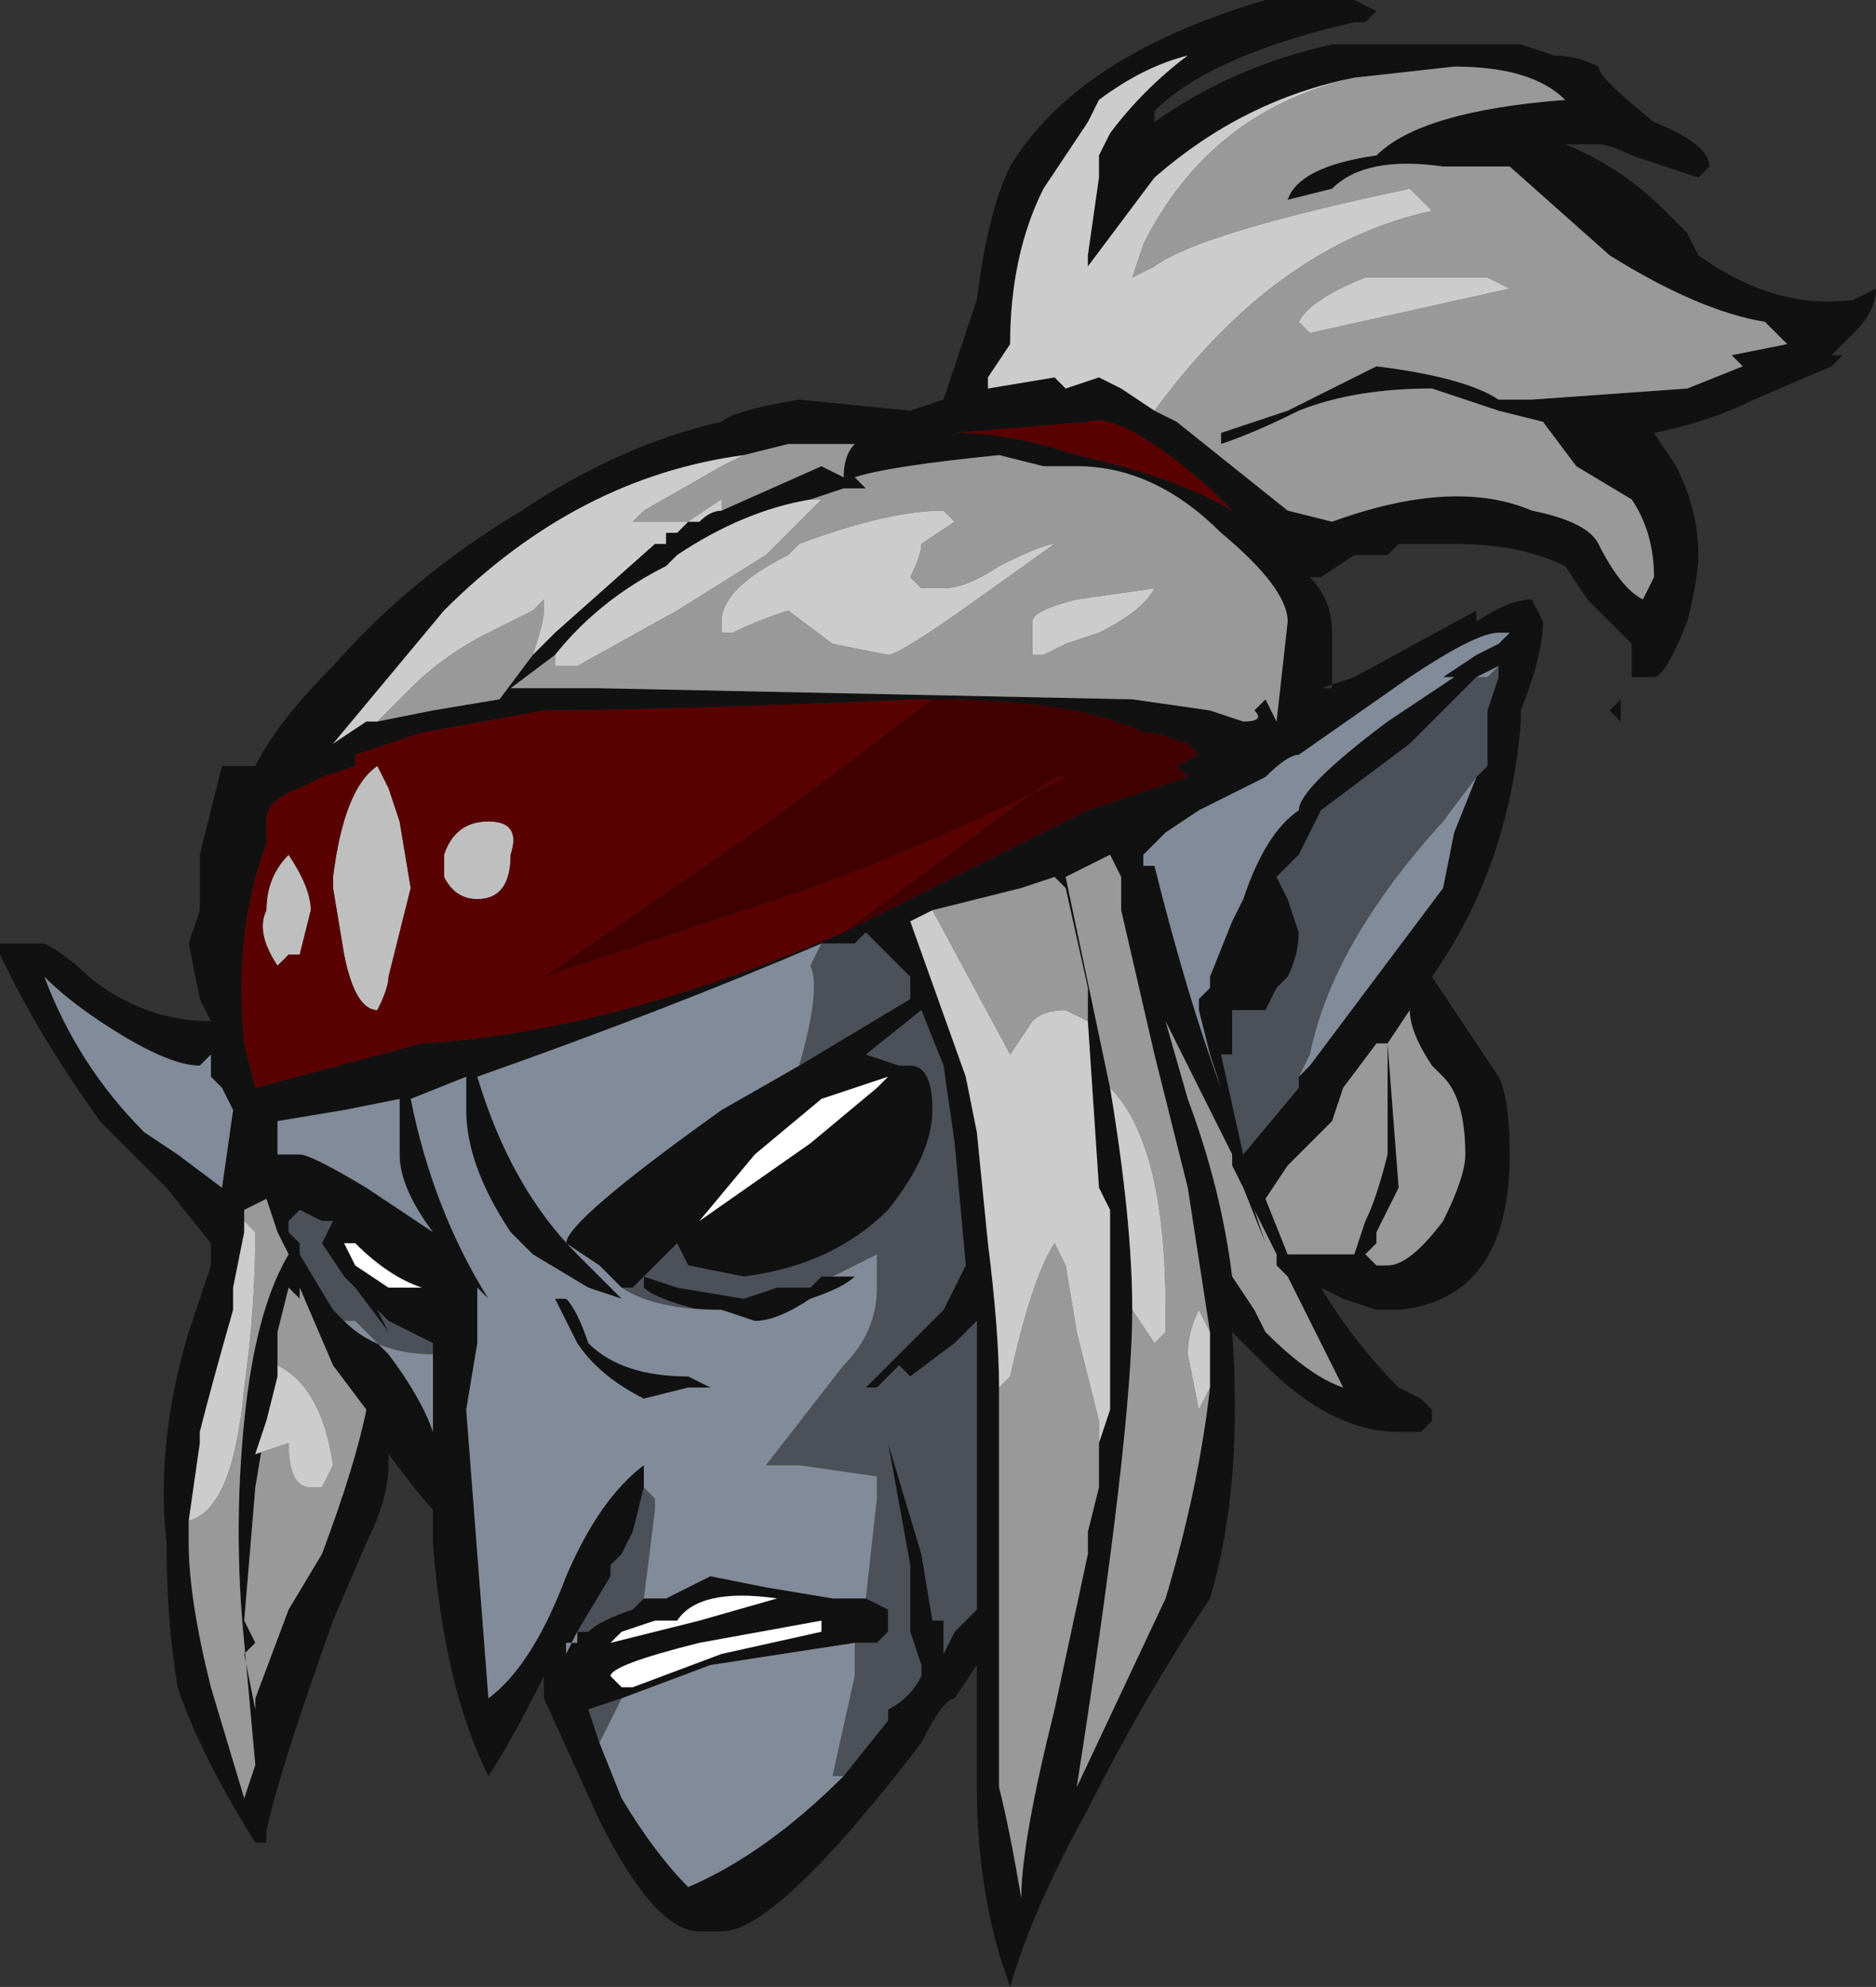 <?xml version="1.0" encoding="UTF-8" standalone="no"?>
<svg xmlns:ffdec="https://www.free-decompiler.com/flash" xmlns:xlink="http://www.w3.org/1999/xlink" ffdec:objectType="shape" height="8.95px" width="8.45px" xmlns="http://www.w3.org/2000/svg">
  <rect width="100%" height="100%" fill="#333333" stroke="none"/>
  <g transform="matrix(1.0, 0.0, 0.0, 1.0, 4.0, 10.8)">
    <path d="M2.15 -10.7 L2.1 -10.7 Q1.45 -10.55 1.2 -10.3 L1.2 -10.25 Q1.55 -10.5 2.0 -10.6 L2.85 -10.6 3.0 -10.55 Q3.1 -10.55 3.2 -10.5 3.2 -10.45 3.45 -10.25 3.7 -10.15 3.7 -10.05 L3.65 -10.0 3.35 -10.1 Q3.25 -10.15 3.2 -10.15 L3.05 -10.15 Q3.3 -10.05 3.5 -9.85 L3.6 -9.75 3.65 -9.65 Q4.0 -9.4 4.35 -9.45 L4.45 -9.5 Q4.45 -9.4 4.35 -9.3 L4.25 -9.2 4.3 -9.2 4.25 -9.15 3.9 -9.0 Q3.7 -8.9 3.45 -8.85 L3.55 -8.7 Q3.65 -8.5 3.65 -8.3 3.65 -8.2 3.6 -8.0 3.5 -7.75 3.45 -7.75 L3.35 -7.75 3.35 -7.9 3.15 -8.1 3.05 -8.25 Q2.85 -8.35 2.55 -8.35 L2.3 -8.35 2.25 -8.3 2.1 -8.3 1.95 -8.2 1.9 -8.2 Q2.0 -8.1 2.0 -7.95 L2.0 -7.7 1.95 -7.7 2.1 -7.75 2.65 -8.05 2.65 -8.0 Q2.8 -8.1 2.9 -8.1 L2.95 -8.0 Q2.95 -7.85 2.85 -7.6 L2.85 -7.55 Q2.8 -6.9 2.45 -6.4 L2.75 -5.95 Q2.8 -5.85 2.8 -5.6 2.8 -4.95 2.3 -4.9 L2.2 -4.9 2.05 -4.95 1.95 -5.0 Q2.1 -4.75 2.3 -4.55 L2.4 -4.5 2.45 -4.45 2.45 -4.4 2.4 -4.35 2.3 -4.35 Q2.0 -4.35 1.7 -4.65 L1.55 -4.8 Q1.6 -4.1 1.45 -3.6 1.15 -3.15 0.9 -2.65 0.65 -2.2 0.55 -1.85 L0.5 -2.0 Q0.4 -2.35 0.4 -2.75 L0.4 -3.3 0.3 -3.15 Q0.25 -3.15 0.15 -2.95 -0.5 -2.1 -0.75 -2.1 L-0.85 -2.1 Q-1.05 -2.1 -1.3 -2.6 L-1.55 -3.15 -1.55 -3.25 Q-1.7 -2.95 -1.8 -2.8 -2.0 -3.2 -2.05 -3.85 L-2.05 -4.0 Q-2.1 -4.05 -2.25 -4.25 L-2.25 -4.2 Q-2.25 -4.05 -2.35 -3.85 L-2.5 -3.5 Q-2.75 -2.8 -2.8 -2.55 L-2.8 -2.5 -2.85 -2.5 Q-3.1 -2.9 -3.2 -3.2 -3.25 -3.5 -3.25 -3.85 -3.3 -4.3 -3.15 -4.8 L-3.05 -5.1 -3.05 -5.2 -3.25 -5.45 -3.55 -5.75 Q-3.8 -6.1 -3.95 -6.4 L-4.0 -6.5 -4.0 -6.55 -3.8 -6.55 Q-3.7 -6.5 -3.6 -6.4 -3.35 -6.2 -3.05 -6.2 L-3.1 -6.3 -3.15 -6.55 -3.1 -6.7 -3.1 -6.95 -3.0 -7.35 -2.85 -7.35 Q-2.75 -7.55 -2.5 -7.8 -2.15 -8.2 -1.65 -8.5 -1.2 -8.8 -0.75 -8.9 -0.7 -8.95 -0.4 -9.0 L0.1 -8.95 0.25 -9.0 0.4 -9.45 Q0.45 -9.85 0.55 -10.05 0.85 -10.55 1.7 -10.8 L2.1 -10.8 2.2 -10.75 2.15 -10.7 M1.2 -8.95 L1.3 -8.9 1.8 -8.5 2.0 -8.45 Q2.55 -8.65 2.9 -8.5 3.15 -8.45 3.2 -8.35 3.3 -8.15 3.4 -8.1 L3.45 -8.2 Q3.45 -8.4 3.35 -8.55 L3.1 -8.7 2.95 -8.9 2.75 -8.95 2.45 -9.05 Q2.1 -9.05 1.85 -8.95 1.65 -8.85 1.5 -8.8 L1.5 -8.85 1.8 -8.95 2.2 -9.15 Q2.6 -9.1 2.75 -9.0 L2.9 -9.0 3.6 -9.05 3.85 -9.15 3.8 -9.2 4.05 -9.25 3.95 -9.35 Q3.65 -9.4 3.25 -9.65 L2.8 -10.05 2.5 -10.05 Q2.15 -10.1 2.0 -9.95 L1.8 -9.9 Q1.85 -10.05 2.2 -10.1 2.4 -10.3 3.05 -10.35 2.9 -10.5 2.55 -10.5 L2.1 -10.45 Q1.6 -10.35 1.2 -10.0 L0.9 -9.6 0.9 -9.65 0.95 -10.0 0.95 -10.1 1.0 -10.2 Q1.15 -10.4 1.35 -10.55 1.15 -10.5 0.95 -10.35 L0.9 -10.25 0.7 -9.95 Q0.55 -9.65 0.55 -9.25 L0.45 -9.1 0.45 -9.05 0.75 -9.1 0.8 -9.05 0.95 -9.1 1.05 -9.05 1.2 -8.95 M0.3 -8.85 Q0.55 -8.85 0.85 -8.75 1.3 -8.65 1.55 -8.5 L1.45 -8.6 Q1.05 -8.95 0.9 -8.9 L0.3 -8.85 M-1.5 -7.85 L-1.7 -7.7 -1.3 -7.7 1.1 -7.65 1.45 -7.6 1.6 -7.55 Q1.7 -7.55 1.65 -7.6 L1.7 -7.65 1.75 -7.55 1.8 -8.0 Q1.8 -8.15 1.5 -8.4 1.2 -8.7 0.85 -8.7 L0.7 -8.7 0.5 -8.75 Q0.0 -8.7 -0.15 -8.65 L-0.1 -8.6 -0.2 -8.6 -0.35 -8.55 Q-0.65 -8.5 -0.95 -8.3 L-1.0 -8.25 Q-1.3 -8.1 -1.5 -7.85 M0.2 -7.65 L0.15 -7.65 Q-1.05 -7.6 -1.55 -7.6 L-2.1 -7.5 Q-2.25 -7.45 -2.4 -7.4 L-2.4 -7.35 -2.55 -7.3 -2.65 -7.25 Q-2.8 -7.2 -2.8 -7.1 L-2.8 -7.0 Q-2.95 -6.6 -2.9 -6.1 L-2.85 -5.9 -2.1 -6.1 Q-1.25 -6.15 -0.2 -6.6 0.3 -6.85 0.9 -7.15 L1.35 -7.3 1.3 -7.35 1.4 -7.4 1.35 -7.45 1.2 -7.5 1.15 -7.5 Q0.85 -7.65 0.2 -7.65 M1.4 -7.15 L1.25 -7.05 1.15 -6.95 1.15 -6.9 1.2 -6.9 Q1.35 -6.3 1.5 -5.9 L1.5 -5.9 1.45 -6.05 1.4 -6.25 1.4 -6.3 1.45 -6.35 1.45 -6.4 1.55 -6.65 1.6 -6.75 Q1.7 -7.05 1.85 -7.15 1.85 -7.25 2.25 -7.55 2.4 -7.65 2.55 -7.75 L2.5 -7.75 2.65 -7.85 2.75 -7.9 2.8 -7.95 Q2.85 -7.95 2.75 -7.95 2.65 -7.95 2.35 -7.75 L1.85 -7.4 Q1.8 -7.4 1.7 -7.3 L1.4 -7.15 M2.75 -7.8 L2.75 -7.8 2.65 -7.75 2.35 -7.45 1.95 -7.15 1.85 -6.95 1.75 -6.85 1.8 -6.75 1.85 -6.6 Q1.85 -6.5 1.8 -6.4 L1.75 -6.35 1.7 -6.25 1.55 -6.25 1.55 -6.05 1.5 -6.05 1.6 -5.6 1.85 -5.9 1.85 -5.95 1.9 -6.0 2.5 -6.8 2.55 -7.05 2.65 -7.3 2.7 -7.35 2.7 -7.6 2.75 -7.75 2.75 -7.8 M3.25 -7.6 L3.3 -7.65 3.3 -7.55 3.25 -7.6 M2.0 -5.75 L1.8 -5.55 1.7 -5.4 1.8 -5.15 2.1 -5.15 2.15 -5.3 Q2.2 -5.4 2.25 -5.6 L2.25 -6.1 2.2 -6.1 2.05 -5.9 2.0 -5.75 M1.55 -5.6 L1.25 -6.2 1.35 -5.85 Q1.5 -5.45 1.55 -5.05 L1.65 -4.9 1.7 -4.8 Q1.9 -4.6 2.05 -4.55 L1.8 -5.05 1.75 -5.1 1.75 -5.15 1.65 -5.35 1.7 -5.2 1.6 -5.45 1.55 -5.55 1.55 -5.6 M2.6 -5.6 Q2.6 -5.85 2.5 -5.95 L2.45 -6.0 Q2.35 -6.15 2.35 -6.25 L2.25 -6.1 2.3 -5.45 2.2 -5.25 2.2 -5.2 2.15 -5.15 2.2 -5.1 2.25 -5.1 Q2.35 -5.1 2.5 -5.3 2.6 -5.5 2.6 -5.6 M0.9 -6.2 L0.9 -6.35 0.8 -6.8 0.75 -6.85 0.6 -6.8 0.2 -6.7 0.1 -6.65 0.35 -5.95 0.4 -5.7 0.45 -5.2 Q0.5 -4.8 0.5 -4.55 L0.5 -2.75 Q0.55 -2.55 0.6 -2.25 0.6 -2.5 0.75 -3.1 L0.9 -3.8 0.9 -3.9 0.95 -4.1 0.95 -4.3 1.0 -4.45 1.0 -5.35 0.95 -5.45 0.9 -6.2 M1.45 -4.8 L1.35 -5.45 1.2 -6.05 1.05 -6.7 1.05 -6.85 1.0 -6.95 0.8 -6.85 1.0 -5.9 Q1.1 -5.3 1.1 -4.9 1.1 -4.35 0.85 -2.75 L1.25 -3.6 Q1.4 -4.1 1.45 -4.55 L1.45 -4.8 M0.1 -6.3 L0.1 -6.35 0.1 -6.4 -0.1 -6.6 -0.15 -6.55 Q-0.2 -6.55 -0.25 -6.55 L-0.3 -6.55 Q-1.0 -6.25 -1.85 -5.95 -1.7 -5.45 -1.4 -5.15 L-1.2 -4.95 -1.35 -5.0 -1.6 -5.15 -1.7 -5.25 Q-1.9 -5.55 -1.9 -5.8 L-1.9 -5.95 -2.15 -5.85 Q-2.05 -5.35 -1.8 -4.95 L-1.85 -5.0 -1.85 -4.75 -1.9 -4.45 -1.8 -3.15 Q-1.6 -3.3 -1.45 -3.7 -1.3 -4.05 -1.1 -4.2 L-1.1 -4.1 -1.15 -3.9 -1.2 -3.8 -1.25 -3.75 -1.25 -3.7 -1.4 -3.45 -1.35 -3.45 Q-1.3 -3.5 -1.15 -3.55 L-1.1 -3.6 -1.0 -3.6 -0.8 -3.7 -0.55 -3.65 -0.25 -3.6 -0.1 -3.6 0.0 -3.55 0.0 -3.5 Q0.05 -3.5 0.0 -3.5 L0.0 -3.45 -0.05 -3.4 -0.15 -3.4 -0.8 -3.3 -1.2 -3.15 -1.35 -3.1 -1.3 -2.95 -1.2 -2.7 Q-1.05 -2.45 -0.9 -2.3 -0.55 -2.45 -0.2 -2.8 L0.0 -3.05 0.0 -3.1 Q0.1 -3.15 0.15 -3.25 L0.15 -3.3 0.1 -3.45 0.1 -3.75 0.0 -4.3 0.15 -3.8 0.2 -3.5 0.25 -3.5 0.25 -3.35 0.3 -3.45 0.4 -3.55 0.4 -4.85 0.3 -4.75 0.1 -4.6 0.05 -4.65 -0.05 -4.55 -0.1 -4.55 0.25 -4.9 0.35 -5.1 0.3 -5.65 0.25 -6.0 0.15 -6.25 -0.1 -6.05 0.05 -6.0 0.1 -6.0 Q0.2 -6.0 0.2 -5.8 0.2 -5.6 0.0 -5.35 -0.25 -5.1 -0.65 -5.05 L-0.9 -5.1 -0.95 -5.2 -1.15 -5.0 -1.2 -5.0 -1.3 -5.1 -1.45 -5.2 Q-1.45 -5.3 -0.75 -5.8 L-0.4 -6.0 0.1 -6.3 M-1.4 -3.4 L-1.4 -3.45 -1.45 -3.35 -1.45 -3.4 -1.4 -3.4 -1.4 -3.4 M-2.3 -7.55 L-2.05 -7.6 -1.75 -7.65 -1.6 -7.85 -1.5 -7.95 -1.05 -8.35 -1.0 -8.35 -1.0 -8.4 -0.95 -8.4 -0.9 -8.45 -0.75 -8.55 -0.75 -8.5 -0.3 -8.7 -0.2 -8.65 Q-0.2 -8.75 -0.15 -8.8 L-0.45 -8.8 -0.65 -8.75 Q-1.4 -8.65 -2.0 -8.05 L-2.5 -7.45 -2.35 -7.55 -2.3 -7.55 M-0.3 -5.85 L-0.6 -5.6 -0.85 -5.3 -0.35 -5.65 -0.05 -5.9 0.0 -5.95 -0.3 -5.85 M-0.75 -4.9 L-0.85 -4.9 Q-1.05 -4.95 -1.1 -5.0 L-1.1 -5.05 -0.95 -5.0 -0.65 -4.95 -0.5 -5.0 -0.35 -5.0 -0.3 -5.05 -0.15 -5.05 Q-0.2 -5.0 -0.35 -4.95 -0.5 -4.85 -0.6 -4.85 L-0.75 -4.9 M-2.45 -5.8 L-2.75 -5.75 -2.75 -5.6 -2.65 -5.6 Q-2.6 -5.6 -2.35 -5.45 L-2.05 -5.25 Q-2.2 -5.45 -2.2 -5.6 L-2.2 -5.85 -2.45 -5.8 M-2.8 -5.75 L-2.8 -5.75 M-2.85 -5.55 L-2.85 -5.55 M-3.15 -3.95 L-3.15 -3.85 Q-3.15 -3.6 -3.05 -3.2 L-2.9 -2.7 -2.85 -2.85 -2.9 -3.4 Q-2.95 -3.9 -2.9 -4.4 -2.85 -4.9 -2.7 -5.15 L-2.75 -5.25 -2.8 -5.4 -2.9 -5.35 -2.9 -5.25 -2.95 -5.0 -2.95 -4.9 Q-3.05 -4.55 -3.1 -4.35 L-3.1 -4.3 -3.15 -3.95 M-2.05 -4.7 L-2.05 -4.75 Q-2.15 -4.8 -2.25 -4.85 L-2.3 -4.9 -2.25 -4.8 -2.4 -5.0 -2.45 -5.05 -2.55 -5.2 -2.5 -5.3 -2.55 -5.3 -2.65 -5.35 -2.7 -5.3 -2.7 -5.25 -2.65 -5.2 -2.65 -5.15 -2.5 -4.9 -2.45 -4.85 -2.4 -4.85 -2.25 -4.7 Q-2.1 -4.5 -2.05 -4.35 L-2.05 -4.7 M-1.45 -4.95 Q-1.4 -4.9 -1.35 -4.75 -1.2 -4.6 -0.9 -4.6 L-0.8 -4.55 -0.9 -4.55 -1.1 -4.5 Q-1.3 -4.6 -1.4 -4.75 L-1.5 -4.95 -1.45 -4.95 M-2.1 -5.0 Q-2.25 -5.05 -2.4 -5.2 L-2.45 -5.2 -2.4 -5.1 -2.25 -5.0 -2.1 -5.0 M-2.8 -4.4 L-2.85 -4.1 -2.9 -3.5 -2.85 -3.4 -2.9 -3.35 -2.85 -3.1 -2.85 -3.15 -2.7 -3.55 -2.55 -3.8 Q-2.4 -4.2 -2.35 -4.45 L-2.5 -4.65 -2.65 -5.0 -2.65 -4.95 -2.7 -5.0 -2.75 -4.8 -2.75 -4.65 -2.75 -4.6 -2.8 -4.4 M-0.5 -3.6 Q-0.85 -3.65 -0.95 -3.5 L-1.05 -3.5 -1.2 -3.45 -1.25 -3.4 -0.85 -3.5 -0.5 -3.6 M-3.05 -6.05 L-3.1 -6.0 Q-3.25 -6.0 -3.55 -6.2 -3.7 -6.3 -3.8 -6.4 -3.65 -6.0 -3.35 -5.7 L-3.2 -5.6 -3.0 -5.45 -2.95 -5.8 -3.0 -5.9 -3.05 -5.95 -3.05 -6.05 M-0.3 -3.45 L-0.3 -3.5 -0.85 -3.4 Q-1.25 -3.3 -1.25 -3.25 L-1.2 -3.2 -1.15 -3.2 -0.75 -3.35 -0.3 -3.45" fill="#111111" fill-rule="evenodd" stroke="none"/>
    <path d="M1.2 -8.95 Q1.75 -9.7 2.45 -9.85 L2.35 -9.95 Q1.4 -9.75 1.2 -9.6 L1.1 -9.55 1.15 -9.7 Q1.45 -10.3 2.1 -10.45 L2.55 -10.5 Q2.9 -10.5 3.05 -10.35 2.4 -10.3 2.2 -10.1 1.85 -10.05 1.8 -9.9 L2.0 -9.95 Q2.15 -10.1 2.5 -10.05 L2.8 -10.05 3.25 -9.65 Q3.65 -9.4 3.95 -9.35 L4.05 -9.25 3.8 -9.2 3.85 -9.15 3.6 -9.05 2.9 -9.0 2.75 -9.0 Q2.6 -9.1 2.2 -9.15 L1.8 -8.95 1.5 -8.85 1.5 -8.8 Q1.65 -8.85 1.85 -8.95 2.1 -9.05 2.45 -9.05 L2.75 -8.95 2.95 -8.9 3.1 -8.7 3.35 -8.55 Q3.45 -8.4 3.45 -8.2 L3.4 -8.1 Q3.3 -8.15 3.2 -8.35 3.15 -8.45 2.9 -8.5 2.55 -8.65 2.0 -8.45 L1.8 -8.5 1.3 -8.9 1.2 -8.95 M0.95 -9.1 L1.05 -9.05 0.95 -9.1 M2.15 -9.55 Q1.9 -9.45 1.85 -9.35 L1.9 -9.3 2.8 -9.5 2.7 -9.55 2.15 -9.55 M0.95 -7.95 Q1.15 -8.05 1.2 -8.15 L0.85 -8.1 Q0.65 -8.05 0.65 -8.0 L0.65 -7.95 Q0.65 -7.9 0.65 -7.85 L0.7 -7.85 0.8 -7.9 0.95 -7.95 M-0.35 -8.55 L-0.2 -8.6 -0.1 -8.6 -0.15 -8.65 Q0.0 -8.7 0.5 -8.75 L0.7 -8.7 0.85 -8.7 Q1.2 -8.7 1.5 -8.4 1.8 -8.15 1.8 -8.0 L1.75 -7.55 1.7 -7.65 1.65 -7.6 Q1.7 -7.55 1.6 -7.55 L1.45 -7.6 1.1 -7.65 -1.3 -7.7 -1.7 -7.7 -1.5 -7.85 -1.5 -7.8 -1.4 -7.8 -0.95 -8.05 -0.55 -8.3 -0.3 -8.55 -0.35 -8.55 M0.3 -8.45 L0.25 -8.5 Q0.0 -8.5 -0.4 -8.35 L-0.45 -8.3 Q-0.75 -8.15 -0.75 -8.0 L-0.75 -7.95 -0.7 -7.95 Q-0.6 -8.0 -0.45 -8.05 L-0.25 -7.9 0.0 -7.85 Q0.05 -7.85 0.4 -8.1 L0.75 -8.35 Q0.7 -8.35 0.5 -8.25 0.35 -8.15 0.25 -8.15 L0.15 -8.15 0.1 -8.2 Q0.15 -8.3 0.15 -8.35 L0.3 -8.45 M2.0 -5.75 L2.05 -5.9 2.2 -6.1 2.25 -6.1 2.25 -5.6 Q2.2 -5.4 2.15 -5.3 L2.1 -5.15 1.8 -5.15 1.7 -5.4 1.8 -5.55 2.0 -5.75 M2.6 -5.6 Q2.6 -5.5 2.5 -5.3 2.35 -5.1 2.25 -5.1 L2.2 -5.1 2.15 -5.15 2.2 -5.2 2.2 -5.25 2.3 -5.45 2.25 -6.1 2.35 -6.25 Q2.35 -6.15 2.45 -6.0 L2.5 -5.95 Q2.6 -5.85 2.6 -5.6 M1.55 -5.6 L1.55 -5.55 1.6 -5.45 1.7 -5.2 1.65 -5.35 1.75 -5.15 1.75 -5.1 1.8 -5.05 2.05 -4.55 Q1.9 -4.6 1.7 -4.8 L1.65 -4.9 1.55 -5.05 Q1.5 -5.45 1.35 -5.85 L1.25 -6.2 1.55 -5.6 M0.2 -6.7 L0.6 -6.8 0.75 -6.85 0.8 -6.8 0.9 -6.35 0.9 -6.2 0.8 -6.25 Q0.7 -6.25 0.65 -6.2 L0.55 -6.05 0.2 -6.7 M0.95 -4.1 L0.9 -3.9 0.9 -3.8 0.75 -3.1 Q0.6 -2.5 0.6 -2.25 0.55 -2.55 0.5 -2.75 L0.5 -4.55 0.55 -4.6 Q0.65 -5.05 0.75 -5.2 L0.8 -5.1 0.85 -4.8 0.95 -4.4 0.95 -4.1 M1.0 -5.9 L0.8 -6.85 1.0 -6.95 1.05 -6.85 1.05 -6.7 1.2 -6.05 1.35 -5.45 1.45 -4.8 1.4 -4.9 Q1.35 -4.8 1.35 -4.7 L1.4 -4.45 1.45 -4.55 Q1.4 -4.1 1.25 -3.6 L0.85 -2.75 Q1.1 -4.35 1.1 -4.9 L1.2 -4.75 1.25 -4.8 1.25 -4.9 Q1.25 -5.65 1.0 -5.9 M-2.3 -7.55 L-2.15 -7.7 Q-2.0 -7.85 -1.8 -7.95 L-1.6 -8.05 -1.55 -8.1 -1.55 -8.05 Q-1.55 -8.0 -1.6 -7.85 L-1.75 -7.65 -2.05 -7.6 -2.3 -7.55 M-0.75 -8.5 Q-0.8 -8.5 -0.85 -8.45 L-1.15 -8.45 -1.1 -8.5 -0.75 -8.7 -0.65 -8.75 -0.45 -8.8 -0.15 -8.8 Q-0.2 -8.75 -0.2 -8.65 L-0.3 -8.7 -0.75 -8.5 M-2.9 -5.25 L-2.9 -5.35 -2.8 -5.4 -2.75 -5.25 -2.7 -5.15 Q-2.85 -4.9 -2.9 -4.4 -2.95 -3.9 -2.9 -3.4 L-2.85 -2.85 -2.9 -2.7 -3.05 -3.2 Q-3.15 -3.6 -3.15 -3.85 L-3.15 -3.95 Q-2.95 -4.0 -2.9 -4.55 -2.85 -4.9 -2.85 -5.25 L-2.9 -5.3 -2.9 -5.25 M-2.75 -4.65 L-2.75 -4.8 -2.7 -5.0 -2.65 -4.95 -2.65 -5.0 -2.5 -4.65 -2.35 -4.45 Q-2.4 -4.2 -2.55 -3.8 L-2.7 -3.55 -2.85 -3.15 -2.85 -3.1 -2.9 -3.35 -2.85 -3.4 -2.9 -3.5 -2.85 -4.1 -2.8 -4.4 -2.85 -4.25 -2.7 -4.3 Q-2.7 -4.1 -2.6 -4.1 L-2.55 -4.1 -2.5 -4.2 Q-2.55 -4.55 -2.75 -4.65" fill="#999999" fill-rule="evenodd" stroke="none"/>
    <path d="M2.1 -10.45 Q1.45 -10.3 1.15 -9.7 L1.1 -9.55 1.2 -9.6 Q1.4 -9.75 2.35 -9.95 L2.45 -9.85 Q1.75 -9.7 1.2 -8.95 L1.05 -9.05 0.95 -9.1 0.8 -9.05 0.75 -9.1 0.45 -9.05 0.45 -9.1 0.55 -9.25 Q0.55 -9.65 0.7 -9.95 L0.9 -10.25 0.95 -10.35 Q1.15 -10.5 1.35 -10.55 1.15 -10.4 1.0 -10.2 L0.95 -10.1 0.95 -10.0 0.9 -9.65 0.9 -9.6 1.2 -10.0 Q1.6 -10.35 2.1 -10.45 M2.15 -9.55 L2.7 -9.55 2.8 -9.5 1.9 -9.3 1.85 -9.35 Q1.9 -9.45 2.15 -9.55 M0.95 -7.95 L0.8 -7.9 0.7 -7.85 0.65 -7.85 Q0.65 -7.9 0.65 -7.95 L0.65 -8.0 Q0.65 -8.05 0.85 -8.1 L1.2 -8.15 Q1.15 -8.05 0.95 -7.95 M-0.35 -8.55 L-0.3 -8.55 -0.55 -8.3 -0.95 -8.05 -1.4 -7.8 -1.5 -7.8 -1.5 -7.85 Q-1.3 -8.1 -1.0 -8.25 L-0.95 -8.3 Q-0.65 -8.5 -0.35 -8.55 M0.3 -8.45 L0.15 -8.35 Q0.15 -8.3 0.1 -8.2 L0.15 -8.15 0.25 -8.15 Q0.35 -8.15 0.5 -8.25 0.7 -8.35 0.75 -8.35 L0.4 -8.1 Q0.05 -7.85 0.0 -7.85 L-0.25 -7.9 -0.45 -8.05 Q-0.6 -8.0 -0.7 -7.95 L-0.75 -7.95 -0.75 -8.0 Q-0.75 -8.15 -0.45 -8.3 L-0.4 -8.35 Q0.0 -8.5 0.25 -8.5 L0.3 -8.45 M0.9 -6.2 L0.95 -5.45 1.0 -5.35 1.0 -4.45 0.95 -4.3 0.95 -4.1 0.95 -4.4 0.85 -4.8 0.8 -5.1 0.75 -5.2 Q0.65 -5.05 0.55 -4.6 L0.5 -4.55 Q0.5 -4.8 0.45 -5.2 L0.4 -5.7 0.35 -5.95 0.1 -6.65 0.2 -6.7 0.55 -6.05 0.65 -6.2 Q0.7 -6.25 0.8 -6.25 L0.9 -6.2 M1.0 -5.9 Q1.25 -5.65 1.25 -4.9 L1.25 -4.8 1.2 -4.75 1.1 -4.9 Q1.1 -5.3 1.0 -5.9 M1.45 -4.55 L1.4 -4.45 1.35 -4.7 Q1.35 -4.8 1.4 -4.9 L1.45 -4.8 1.45 -4.55 M-1.6 -7.85 Q-1.55 -8.0 -1.55 -8.05 L-1.55 -8.1 -1.6 -8.05 -1.8 -7.95 Q-2.0 -7.85 -2.15 -7.7 L-2.3 -7.55 -2.35 -7.55 -2.5 -7.45 -2.0 -8.05 Q-1.4 -8.65 -0.65 -8.75 L-0.75 -8.7 -1.1 -8.5 -1.15 -8.45 -0.85 -8.45 Q-0.8 -8.5 -0.75 -8.5 L-0.75 -8.55 -0.9 -8.45 -0.95 -8.4 -1.0 -8.4 -1.0 -8.35 -1.05 -8.35 -1.5 -7.95 -1.6 -7.85 M-2.9 -5.25 L-2.9 -5.3 -2.85 -5.25 Q-2.85 -4.9 -2.9 -4.55 -2.95 -4.0 -3.15 -3.95 L-3.1 -4.3 -3.1 -4.35 Q-3.05 -4.55 -2.95 -4.9 L-2.95 -5.0 -2.9 -5.25 M-2.8 -4.4 L-2.75 -4.6 -2.75 -4.65 Q-2.55 -4.55 -2.5 -4.2 L-2.55 -4.1 -2.6 -4.1 Q-2.7 -4.1 -2.7 -4.3 L-2.85 -4.25 -2.8 -4.4" fill="#cccccc" fill-rule="evenodd" stroke="none"/>
    <path d="M2.65 -7.75 L2.7 -7.75 2.75 -7.8 2.75 -7.75 2.7 -7.6 2.7 -7.35 2.65 -7.3 2.5 -7.1 Q2.0 -6.55 1.9 -6.05 L1.85 -5.95 1.85 -5.9 1.6 -5.6 1.5 -6.05 1.55 -6.05 1.55 -6.25 1.7 -6.25 1.75 -6.35 1.8 -6.4 Q1.85 -6.5 1.85 -6.6 L1.8 -6.75 1.75 -6.85 1.85 -6.95 1.95 -7.15 2.35 -7.45 2.65 -7.75 M0.1 -6.35 L0.1 -6.3 -0.4 -6.0 Q-0.3 -6.35 -0.35 -6.45 L-0.3 -6.55 -0.25 -6.55 Q-0.2 -6.55 -0.15 -6.55 L-0.1 -6.6 0.1 -6.4 0.1 -6.35 M-1.2 -5.0 L-1.15 -5.0 -0.95 -5.2 -0.9 -5.1 -0.65 -5.05 Q-0.25 -5.1 0.0 -5.35 0.2 -5.6 0.2 -5.8 0.2 -6.0 0.1 -6.0 L0.05 -6.0 -0.1 -6.05 0.15 -6.25 0.25 -6.0 0.3 -5.65 0.35 -5.1 0.25 -4.9 -0.1 -4.55 -0.05 -4.55 0.05 -4.65 0.1 -4.6 0.3 -4.75 0.4 -4.85 0.4 -3.55 0.3 -3.45 0.25 -3.35 0.25 -3.5 0.2 -3.5 0.15 -3.8 0.0 -4.3 0.1 -3.75 0.1 -3.45 0.15 -3.3 0.15 -3.25 Q0.1 -3.15 0.0 -3.1 L0.0 -3.05 -0.2 -2.8 -0.25 -2.8 -0.15 -3.25 -0.15 -3.4 -0.05 -3.4 0.0 -3.45 0.0 -3.5 Q0.05 -3.5 0.0 -3.5 L0.0 -3.55 -0.1 -3.6 -0.05 -4.05 -0.05 -4.15 -0.4 -4.2 -0.55 -4.2 -0.2 -4.65 Q-0.05 -4.8 -0.05 -5.0 L-0.05 -5.15 -0.25 -5.05 -0.3 -5.05 -0.35 -5.0 -0.5 -5.0 -0.65 -4.95 -0.95 -5.0 -1.1 -5.05 -1.1 -5.0 Q-1.05 -4.95 -0.85 -4.9 L-0.75 -4.9 Q-1.05 -4.9 -1.2 -5.0 M-1.3 -2.95 L-1.35 -3.1 -1.2 -3.15 -1.3 -2.95 M-1.1 -3.6 L-1.15 -3.55 Q-1.3 -3.5 -1.35 -3.45 L-1.4 -3.45 -1.4 -3.4 -1.45 -3.4 -1.4 -3.4 -1.4 -3.45 -1.25 -3.7 -1.25 -3.75 -1.2 -3.8 -1.15 -3.9 -1.1 -4.1 -1.05 -4.05 -1.05 -4.0 -1.1 -3.6 M-2.45 -4.85 L-2.5 -4.9 -2.65 -5.15 -2.65 -5.2 -2.7 -5.25 -2.7 -5.3 -2.65 -5.35 -2.55 -5.3 -2.5 -5.3 -2.55 -5.2 -2.45 -5.05 -2.4 -5.0 -2.25 -4.8 -2.3 -4.9 -2.25 -4.85 Q-2.15 -4.8 -2.05 -4.75 L-2.05 -4.7 Q-2.3 -4.7 -2.45 -4.85" fill="#4b5059" fill-rule="evenodd" stroke="none"/>
    <path d="M2.65 -7.75 L2.75 -7.8 2.75 -7.8 2.7 -7.75 2.65 -7.75 M1.4 -7.15 L1.7 -7.3 Q1.8 -7.4 1.85 -7.4 L2.35 -7.75 Q2.65 -7.95 2.75 -7.95 2.85 -7.95 2.8 -7.95 L2.75 -7.9 2.65 -7.85 2.5 -7.75 2.55 -7.75 Q2.4 -7.65 2.25 -7.55 1.85 -7.25 1.85 -7.15 1.7 -7.05 1.6 -6.75 L1.55 -6.65 1.45 -6.4 1.45 -6.35 1.4 -6.3 1.4 -6.25 1.45 -6.05 1.5 -5.9 1.5 -5.9 Q1.35 -6.3 1.2 -6.9 L1.15 -6.9 1.15 -6.95 1.25 -7.05 1.4 -7.15 M2.65 -7.3 L2.55 -7.05 2.5 -6.8 1.9 -6.0 1.85 -5.95 1.9 -6.05 Q2.0 -6.55 2.5 -7.1 L2.65 -7.3 M0.1 -6.3 L0.1 -6.35 0.1 -6.3 M-0.3 -6.55 L-0.35 -6.45 Q-0.3 -6.35 -0.4 -6.0 L-0.75 -5.8 Q-1.45 -5.3 -1.45 -5.2 L-1.3 -5.1 -1.2 -5.0 Q-1.05 -4.9 -0.75 -4.9 L-0.6 -4.85 Q-0.5 -4.85 -0.35 -4.95 -0.2 -5.0 -0.15 -5.05 L-0.3 -5.05 -0.25 -5.05 -0.05 -5.15 -0.05 -5.0 Q-0.05 -4.8 -0.2 -4.65 L-0.55 -4.2 -0.4 -4.2 -0.05 -4.15 -0.05 -4.05 -0.1 -3.6 -0.25 -3.6 -0.55 -3.65 -0.8 -3.7 -1.0 -3.6 -1.1 -3.6 -1.05 -4.0 -1.05 -4.05 -1.1 -4.1 -1.1 -4.2 Q-1.3 -4.05 -1.45 -3.7 -1.6 -3.3 -1.8 -3.15 L-1.9 -4.45 -1.85 -4.75 -1.85 -5.0 -1.8 -4.95 Q-2.05 -5.35 -2.15 -5.85 L-1.9 -5.95 -1.9 -5.8 Q-1.9 -5.55 -1.7 -5.25 L-1.6 -5.15 -1.35 -5.0 -1.2 -4.95 -1.4 -5.15 Q-1.7 -5.45 -1.85 -5.95 -1.0 -6.25 -0.3 -6.55 M-0.2 -2.8 Q-0.55 -2.45 -0.9 -2.3 -1.05 -2.45 -1.2 -2.7 L-1.3 -2.95 -1.2 -3.15 -0.8 -3.3 -0.15 -3.4 -0.15 -3.25 -0.25 -2.8 -0.2 -2.8 M-1.4 -3.4 L-1.4 -3.4 -1.45 -3.4 -1.45 -3.35 -1.4 -3.45 -1.4 -3.4 M-2.45 -5.8 L-2.2 -5.85 -2.2 -5.6 Q-2.2 -5.45 -2.05 -5.25 L-2.35 -5.45 Q-2.6 -5.6 -2.65 -5.6 L-2.75 -5.6 -2.75 -5.75 -2.45 -5.8 M-2.45 -4.85 Q-2.3 -4.7 -2.05 -4.7 L-2.05 -4.35 Q-2.1 -4.5 -2.25 -4.7 L-2.4 -4.85 -2.45 -4.85 M-1.45 -4.95 L-1.5 -4.95 -1.4 -4.75 Q-1.3 -4.6 -1.1 -4.5 L-0.9 -4.55 -0.8 -4.55 -0.9 -4.6 Q-1.2 -4.6 -1.35 -4.75 -1.4 -4.9 -1.45 -4.95 M-3.05 -6.05 L-3.05 -5.95 -3.0 -5.9 -2.95 -5.8 -3.0 -5.45 -3.2 -5.6 -3.35 -5.7 Q-3.65 -6.0 -3.8 -6.4 -3.7 -6.3 -3.55 -6.2 -3.25 -6.0 -3.1 -6.0 L-3.05 -6.05" fill="#828b99" fill-rule="evenodd" stroke="none"/>
    <path d="M-0.3 -5.85 L0.0 -5.95 -0.05 -5.9 -0.35 -5.65 -0.85 -5.3 -0.6 -5.6 -0.3 -5.85 M-2.1 -5.0 L-2.25 -5.0 -2.4 -5.1 -2.45 -5.2 -2.4 -5.2 Q-2.25 -5.05 -2.1 -5.0 M-0.5 -3.6 L-0.85 -3.5 -1.25 -3.4 -1.2 -3.45 -1.05 -3.5 -0.95 -3.5 Q-0.85 -3.65 -0.5 -3.6 M-0.3 -3.45 L-0.75 -3.35 -1.15 -3.2 -1.2 -3.2 -1.25 -3.25 Q-1.25 -3.3 -0.85 -3.4 L-0.3 -3.5 -0.3 -3.45" fill="#ffffff" fill-rule="evenodd" stroke="none"/>
    <path d="M-2.2 -7.1 L-2.15 -6.8 -2.25 -6.4 Q-2.25 -6.35 -2.3 -6.25 -2.4 -6.25 -2.45 -6.5 L-2.5 -6.8 -2.5 -6.85 Q-2.45 -7.25 -2.3 -7.35 L-2.25 -7.25 -2.2 -7.1 M-2.0 -6.95 Q-1.95 -7.1 -1.8 -7.1 -1.65 -7.1 -1.7 -6.95 -1.7 -6.75 -1.85 -6.75 -1.95 -6.75 -2.0 -6.85 L-2.0 -6.95 M-2.6 -6.7 L-2.65 -6.5 -2.7 -6.5 -2.75 -6.45 Q-2.85 -6.6 -2.8 -6.7 -2.8 -6.85 -2.7 -6.95 -2.6 -6.8 -2.6 -6.7" fill="#bfbfbf" fill-rule="evenodd" stroke="none"/>
    <path d="M0.3 -8.85 L0.9 -8.9 Q1.05 -8.95 1.45 -8.6 L1.55 -8.5 Q1.3 -8.65 0.85 -8.75 0.55 -8.85 0.3 -8.85 M-0.2 -6.6 Q-1.25 -6.15 -2.1 -6.1 L-2.85 -5.9 -2.9 -6.1 Q-2.95 -6.6 -2.8 -7.0 L-2.8 -7.1 Q-2.8 -7.2 -2.65 -7.25 L-2.55 -7.3 -2.4 -7.35 -2.4 -7.4 Q-2.25 -7.45 -2.1 -7.5 L-1.55 -7.6 Q-1.05 -7.6 0.15 -7.65 L0.2 -7.65 0.0 -7.5 Q-0.25 -7.3 -0.75 -6.95 L-1.55 -6.4 -0.35 -6.8 Q0.2 -7.0 0.8 -7.3 L0.75 -7.3 -0.2 -6.6 M-2.2 -7.1 L-2.25 -7.25 -2.3 -7.35 Q-2.45 -7.25 -2.5 -6.85 L-2.5 -6.8 -2.45 -6.5 Q-2.4 -6.25 -2.3 -6.25 -2.25 -6.35 -2.25 -6.4 L-2.15 -6.8 -2.2 -7.1 M-2.6 -6.7 Q-2.6 -6.8 -2.7 -6.95 -2.8 -6.85 -2.8 -6.7 -2.85 -6.6 -2.75 -6.45 L-2.7 -6.5 -2.65 -6.5 -2.6 -6.7 M-2.0 -6.95 L-2.0 -6.85 Q-1.95 -6.75 -1.85 -6.75 -1.7 -6.75 -1.7 -6.95 -1.65 -7.1 -1.8 -7.1 -1.95 -7.1 -2.0 -6.95" fill="#590000" fill-rule="evenodd" stroke="none"/>
    <path d="M0.2 -7.65 Q0.85 -7.65 1.15 -7.5 L1.2 -7.5 1.35 -7.45 1.4 -7.4 1.3 -7.35 1.35 -7.3 0.9 -7.15 Q0.3 -6.85 -0.2 -6.6 L0.75 -7.3 0.8 -7.3 Q0.2 -7.0 -0.35 -6.8 L-1.55 -6.4 -0.75 -6.95 Q-0.25 -7.3 0.0 -7.5 L0.2 -7.65" fill="#400000" fill-rule="evenodd" stroke="none"/>
  </g>
</svg>
